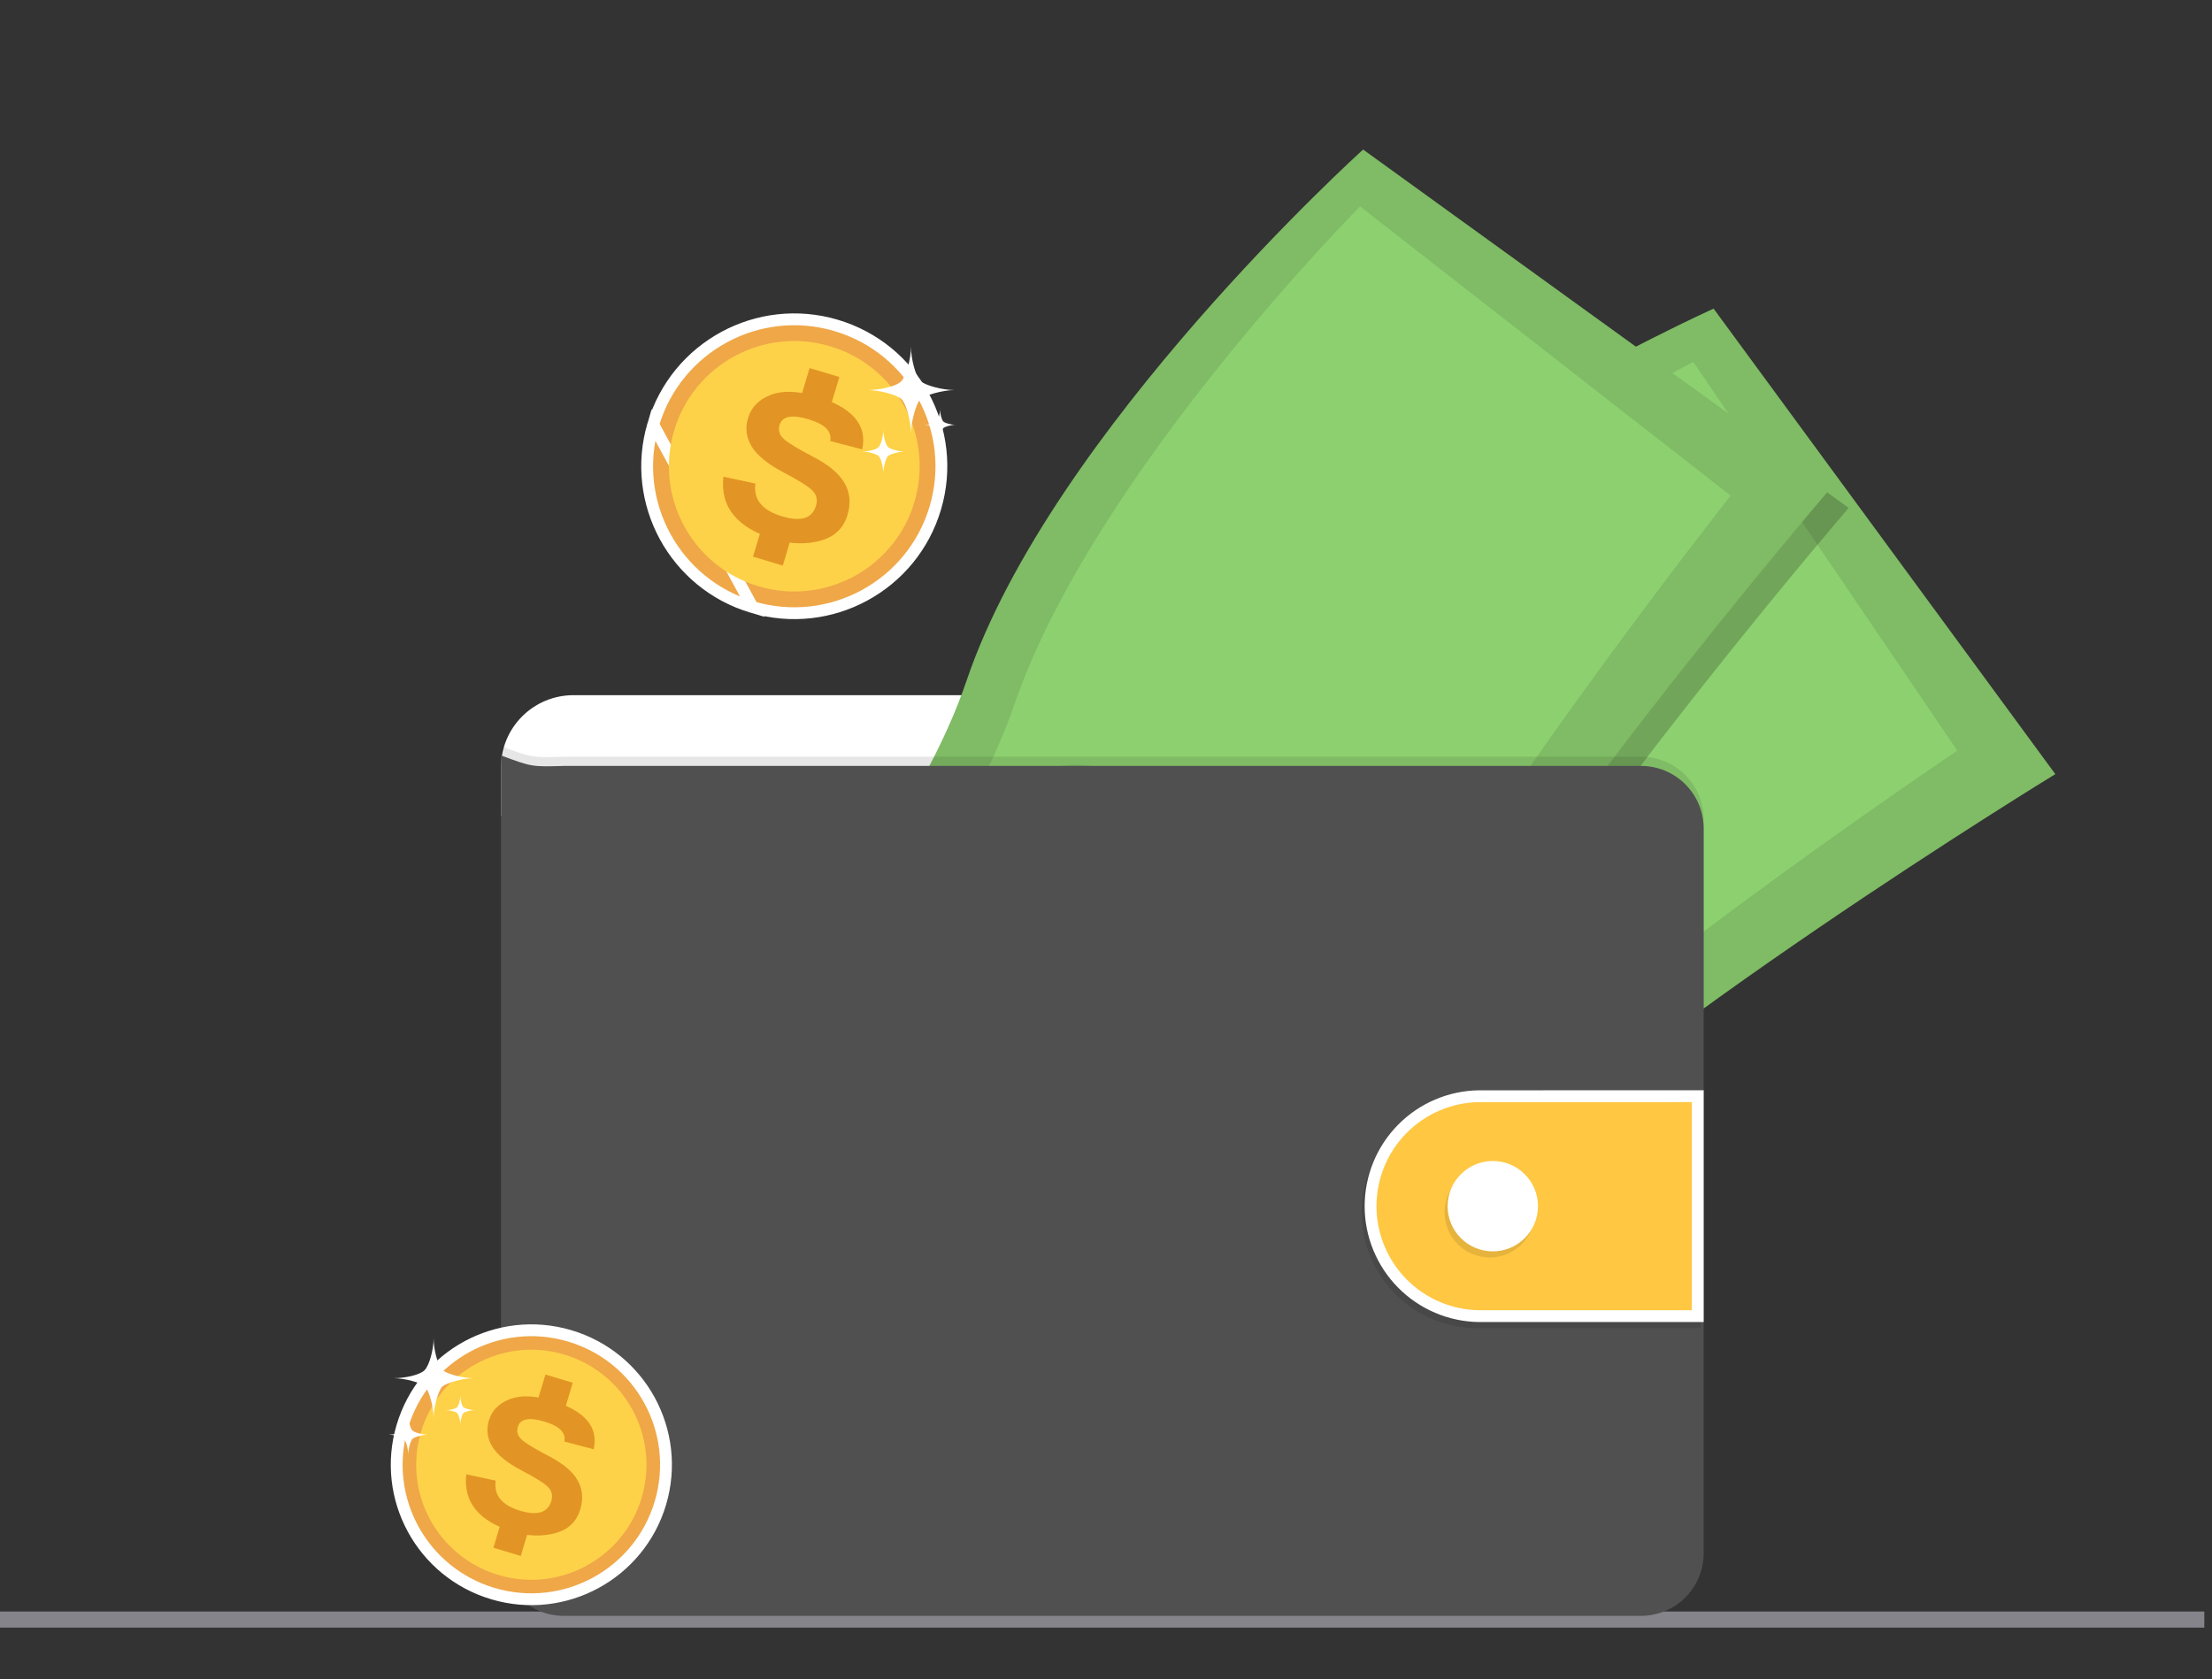 <svg width="187" height="142" viewBox="0 0 187 142" fill="none" xmlns="http://www.w3.org/2000/svg">
<rect x="0" y="0" width="187" height="142" fill="#333333" stroke="none"/>
<path d="M186.351 136.264H0V137.626H186.351V136.264Z" fill="#85848B"/>
<path d="M141.677 67.11V64.904C141.676 63.28 141.031 61.723 139.883 60.575C138.735 59.427 137.178 58.782 135.555 58.782H48.469C46.846 58.782 45.289 59.427 44.141 60.575C42.993 61.723 42.348 63.28 42.347 64.904V68.972L141.677 67.11Z" fill="white"/>
<path opacity="0.1" d="M118.101 91.966C121.133 89.847 119.906 82.856 115.361 76.35C110.817 69.845 104.674 66.288 101.642 68.407C98.611 70.526 99.837 77.517 104.382 84.022C108.927 90.528 115.069 94.084 118.101 91.966Z" fill="black"/>
<path d="M53.539 89.451C53.539 89.451 60.524 103.209 65.312 106.421C70.101 109.632 81.451 128.612 81.451 128.612C81.451 128.612 108.181 117.848 122.799 102.756C137.417 87.664 173.753 65.457 173.753 65.457L144.866 26.099C144.866 26.099 112.518 40.617 99.205 58.51C85.892 76.403 53.539 89.451 53.539 89.451Z" fill="#8DD070"/>
<path opacity="0.1" d="M53.539 89.451C53.539 89.451 60.524 103.209 65.312 106.421C70.101 109.632 81.451 128.612 81.451 128.612C81.451 128.612 108.181 117.848 122.799 102.756C137.417 87.664 173.753 65.457 173.753 65.457L144.866 26.099C144.866 26.099 112.518 40.617 99.205 58.51C85.892 76.403 53.539 89.451 53.539 89.451Z" fill="black"/>
<path d="M61.78 91.472C61.78 91.472 66.933 103.147 70.821 105.693C74.71 108.239 83.283 124.246 83.283 124.246C83.283 124.246 106.652 113.257 119.959 99.162C133.267 85.067 165.47 63.474 165.47 63.474L143.151 30.599C143.151 30.599 114.785 45.209 102.427 61.683C90.069 78.157 61.78 91.472 61.78 91.472Z" fill="#8DD070"/>
<path opacity="0.2" d="M116.726 14.357C116.726 14.357 90.395 38.107 83.216 59.224C76.036 80.34 49.249 102.692 49.249 102.692C49.249 102.692 60.117 113.642 65.659 115.231C71.2 116.819 87.823 131.405 87.823 131.405C87.823 131.405 109.957 112.953 119.234 94.097C128.511 75.241 156.284 42.946 156.284 42.946L116.726 14.357Z" fill="black"/>
<path d="M47.761 100.979C47.761 100.979 58.628 111.932 64.166 113.522C69.705 115.113 86.33 129.695 86.33 129.695C86.33 129.695 108.468 111.243 117.746 92.386C127.024 73.53 154.797 41.241 154.797 41.241L115.237 12.647C115.237 12.647 88.907 36.396 81.728 57.513C74.549 78.629 47.761 100.979 47.761 100.979Z" fill="#8DD070"/>
<path opacity="0.1" d="M47.761 100.979C47.761 100.979 58.628 111.932 64.166 113.522C69.705 115.113 86.33 129.695 86.33 129.695C86.33 129.695 108.468 111.243 117.746 92.386C127.024 73.53 154.797 41.241 154.797 41.241L115.237 12.647C115.237 12.647 88.907 36.396 81.728 57.513C74.549 78.629 47.761 100.979 47.761 100.979Z" fill="black"/>
<path d="M56.219 100.377C56.219 100.377 64.705 109.909 69.187 111.138C73.669 112.366 86.734 124.97 86.734 124.97C86.734 124.97 105.599 107.337 113.939 89.835C122.279 72.334 146.312 41.91 146.312 41.91L114.981 17.456C114.981 17.456 92.47 40.066 85.763 59.541C79.056 79.017 56.219 100.377 56.219 100.377Z" fill="#8DD070"/>
<path opacity="0.1" d="M109.973 83.557C112.209 80.61 108.897 74.332 102.576 69.535C96.255 64.737 89.318 63.237 87.083 66.184C84.847 69.132 88.16 75.41 94.481 80.207C100.802 85.005 107.738 86.504 109.973 83.557Z" fill="black"/>
<path opacity="0.1" d="M144.027 69.275V130.553C144.027 131.249 143.89 131.938 143.624 132.581C143.358 133.224 142.967 133.809 142.475 134.301C141.983 134.793 141.399 135.183 140.757 135.449C140.114 135.715 139.425 135.852 138.729 135.852H47.647C46.243 135.851 44.896 135.293 43.903 134.299C42.91 133.306 42.352 131.958 42.352 130.553V63.098C44.962 64.067 44.962 64.067 47.647 63.986H138.729C140.133 63.986 141.478 64.543 142.472 65.534C143.465 66.526 144.024 67.871 144.027 69.275Z" fill="black"/>
<path d="M144.027 70.055V131.333C144.027 132.738 143.468 134.086 142.475 135.08C141.481 136.073 140.134 136.631 138.729 136.631H47.647C46.243 136.631 44.896 136.073 43.903 135.079C42.91 134.085 42.352 132.738 42.352 131.333V63.876C44.962 64.844 44.962 64.844 47.647 64.764H138.729C140.133 64.764 141.479 65.321 142.472 66.313C143.466 67.305 144.025 68.651 144.027 70.055Z" fill="#505050"/>
<path opacity="0.1" d="M143.768 92.71V112.307H124.771C122.196 112.272 119.738 111.225 117.93 109.391C116.121 107.557 115.107 105.085 115.107 102.508C115.107 99.932 116.121 97.46 117.93 95.626C119.738 93.793 122.196 92.745 124.771 92.71H143.768Z" fill="black"/>
<path d="M125.033 92.692L143.527 92.688V111.288H125.033C122.591 111.254 120.26 110.26 118.545 108.521C116.829 106.781 115.866 104.435 115.866 101.99C115.866 99.545 116.829 97.199 118.545 95.459C120.26 93.719 122.591 92.725 125.033 92.692Z" fill="#FFC742" stroke="white"/>
<path opacity="0.1" d="M125.941 106.33C128.05 106.33 129.76 104.619 129.76 102.509C129.76 100.399 128.05 98.689 125.941 98.689C123.831 98.689 122.121 100.399 122.121 102.509C122.121 104.619 123.831 106.33 125.941 106.33Z" fill="black"/>
<path d="M126.2 105.811C128.309 105.811 130.019 104.101 130.019 101.991C130.019 99.881 128.309 98.17 126.2 98.17C124.091 98.17 122.381 99.881 122.381 101.991C122.381 104.101 124.091 105.811 126.2 105.811Z" fill="white"/>
<path d="M41.689 134.756L41.688 134.756C35.66 132.973 32.222 126.647 34.007 120.626C35.791 114.606 42.124 111.17 48.15 112.953L48.15 112.953C54.178 114.736 57.615 121.061 55.833 127.082C54.047 133.103 47.715 136.539 41.689 134.756Z" fill="#EFA748" stroke="white"/>
<path d="M54.254 126.616C52.727 131.766 47.31 134.705 42.156 133.18C37.001 131.655 34.059 126.245 35.586 121.095C37.112 115.944 42.528 113.005 47.683 114.529C52.838 116.055 55.779 121.466 54.254 126.616Z" fill="#FED248"/>
<path d="M47.708 121.894C47.863 121.149 47.301 120.585 46.018 120.202C44.731 119.816 43.983 119.968 43.778 120.651C43.653 121.071 43.767 121.437 44.126 121.75C44.483 122.065 45.253 122.529 46.434 123.143C47.614 123.759 48.414 124.434 48.831 125.174C49.25 125.911 49.325 126.731 49.054 127.631C48.74 128.683 48.025 129.354 46.912 129.645C45.801 129.936 44.637 129.899 43.422 129.535C40.489 128.656 39.153 127.033 39.419 124.665L41.905 125.197C41.731 126.428 42.422 127.277 43.978 127.744C45.436 128.179 46.311 127.905 46.608 126.917C46.739 126.48 46.66 126.102 46.369 125.782C46.082 125.461 45.321 124.979 44.092 124.333C42.864 123.687 42.036 123.016 41.613 122.318C41.191 121.621 41.097 120.883 41.331 120.103C41.582 119.266 42.168 118.67 43.086 118.313C44.007 117.956 45.177 117.992 46.6 118.418C49.418 119.262 50.616 120.638 50.192 122.544L47.708 121.894Z" fill="#E29524"/>
<path d="M47.79 119.023L45.478 118.33L46.108 116.228L48.422 116.921L47.79 119.023Z" fill="#E29524"/>
<path d="M42.343 128.771L41.712 130.874L44.026 131.567L44.657 129.465L42.343 128.771Z" fill="#E29524"/>
<path d="M36.657 119.913C36.657 118.981 37.069 117.563 37.378 117.255C37.679 116.954 39.104 116.535 40.038 116.535C39.104 116.535 37.732 116.171 37.378 115.816C37.006 115.445 36.657 114.092 36.657 113.159C36.657 114.115 36.298 115.456 35.89 115.862C35.472 116.281 34.187 116.535 33.278 116.535C34.211 116.535 35.587 116.905 35.937 117.255C36.292 117.61 36.657 118.981 36.657 119.913Z" fill="white"/>
<path d="M38.914 120.436C38.914 120.104 39.06 119.6 39.169 119.49C39.277 119.383 39.785 119.235 40.117 119.234C39.785 119.235 39.295 119.104 39.169 118.978C39.037 118.846 38.914 118.363 38.914 118.032C38.914 118.372 38.785 118.85 38.641 118.995C38.491 119.144 38.034 119.235 37.71 119.235C38.041 119.235 38.532 119.367 38.656 119.491C38.784 119.616 38.914 120.104 38.914 120.436Z" fill="white"/>
<path d="M34.51 122.979C34.51 122.519 34.713 121.818 34.865 121.667C35.013 121.518 35.719 121.311 36.18 121.311C35.719 121.311 35.04 121.131 34.865 120.956C34.681 120.772 34.51 120.103 34.51 119.642C34.51 120.114 34.332 120.778 34.13 120.978C33.923 121.184 33.289 121.311 32.839 121.311C33.3 121.311 33.98 121.493 34.153 121.666C34.33 121.842 34.51 122.519 34.51 122.979Z" fill="white"/>
<path d="M63.617 51.337L63.617 51.337C70.202 53.285 77.121 49.53 79.07 42.953C81.019 36.374 77.263 29.462 70.677 27.514C64.092 25.566 57.174 29.321 55.224 35.899L63.617 51.337ZM63.617 51.337C57.032 49.389 53.275 42.477 55.224 35.899L63.617 51.337Z" fill="#EFA748" stroke="white"/>
<path d="M77.308 42.432C75.647 48.039 69.751 51.238 64.139 49.578C58.527 47.918 55.325 42.027 56.986 36.42C58.648 30.813 64.545 27.613 70.156 29.273C75.768 30.934 78.97 36.825 77.308 42.432Z" fill="#FED248"/>
<path d="M70.182 37.292C70.35 36.481 69.739 35.867 68.342 35.45C66.941 35.03 66.129 35.194 65.904 35.939C65.768 36.395 65.892 36.794 66.282 37.135C66.672 37.477 67.51 37.983 68.795 38.651C70.082 39.322 70.951 40.057 71.406 40.862C71.862 41.664 71.944 42.558 71.648 43.539C71.305 44.684 70.528 45.415 69.316 45.732C68.106 46.048 66.839 46.008 65.516 45.611C62.324 44.655 60.869 42.889 61.157 40.309L63.865 40.888C63.675 42.229 64.428 43.153 66.122 43.661C67.709 44.135 68.662 43.836 68.985 42.762C69.127 42.285 69.042 41.873 68.725 41.525C68.411 41.177 67.584 40.651 66.245 39.949C64.908 39.245 64.007 38.514 63.546 37.756C63.087 36.996 62.984 36.192 63.238 35.343C63.512 34.432 64.15 33.781 65.15 33.393C66.151 33.005 67.426 33.044 68.975 33.508C72.043 34.427 73.348 35.924 72.887 38L70.182 37.292Z" fill="#E29524"/>
<path d="M70.272 34.166L67.755 33.412L68.44 31.123L70.96 31.878L70.272 34.166Z" fill="#E29524"/>
<path d="M64.345 44.78L63.658 47.068L66.177 47.824L66.864 45.535L64.345 44.78Z" fill="#E29524"/>
<path d="M77.013 36.66C77.013 35.645 77.462 34.1 77.797 33.766C78.125 33.438 79.677 32.983 80.692 32.982C79.677 32.983 78.183 32.585 77.797 32.2C77.392 31.796 77.013 30.32 77.013 29.306C77.013 30.346 76.621 31.807 76.179 32.248C75.722 32.704 74.323 32.982 73.334 32.982C74.349 32.982 75.848 33.384 76.23 33.765C76.615 34.152 77.013 35.644 77.013 36.66Z" fill="white"/>
<path d="M79.469 37.23C79.469 36.868 79.629 36.318 79.749 36.199C79.866 36.082 80.418 35.92 80.78 35.92C80.418 35.92 79.886 35.779 79.749 35.642C79.605 35.497 79.469 34.973 79.469 34.612C79.469 34.981 79.33 35.502 79.172 35.659C79.01 35.821 78.511 35.92 78.16 35.92C78.52 35.92 79.055 36.063 79.19 36.199C79.328 36.337 79.469 36.868 79.469 37.23Z" fill="white"/>
<path d="M74.675 39.998C74.675 39.496 74.897 38.733 75.062 38.568C75.224 38.406 75.99 38.181 76.493 38.181C75.99 38.181 75.253 37.985 75.062 37.794C74.862 37.594 74.675 36.866 74.675 36.365C74.675 36.879 74.482 37.601 74.263 37.819C74.038 38.044 73.347 38.181 72.858 38.181C73.36 38.181 74.1 38.38 74.288 38.568C74.478 38.759 74.675 39.496 74.675 39.998Z" fill="white"/>
</svg>
